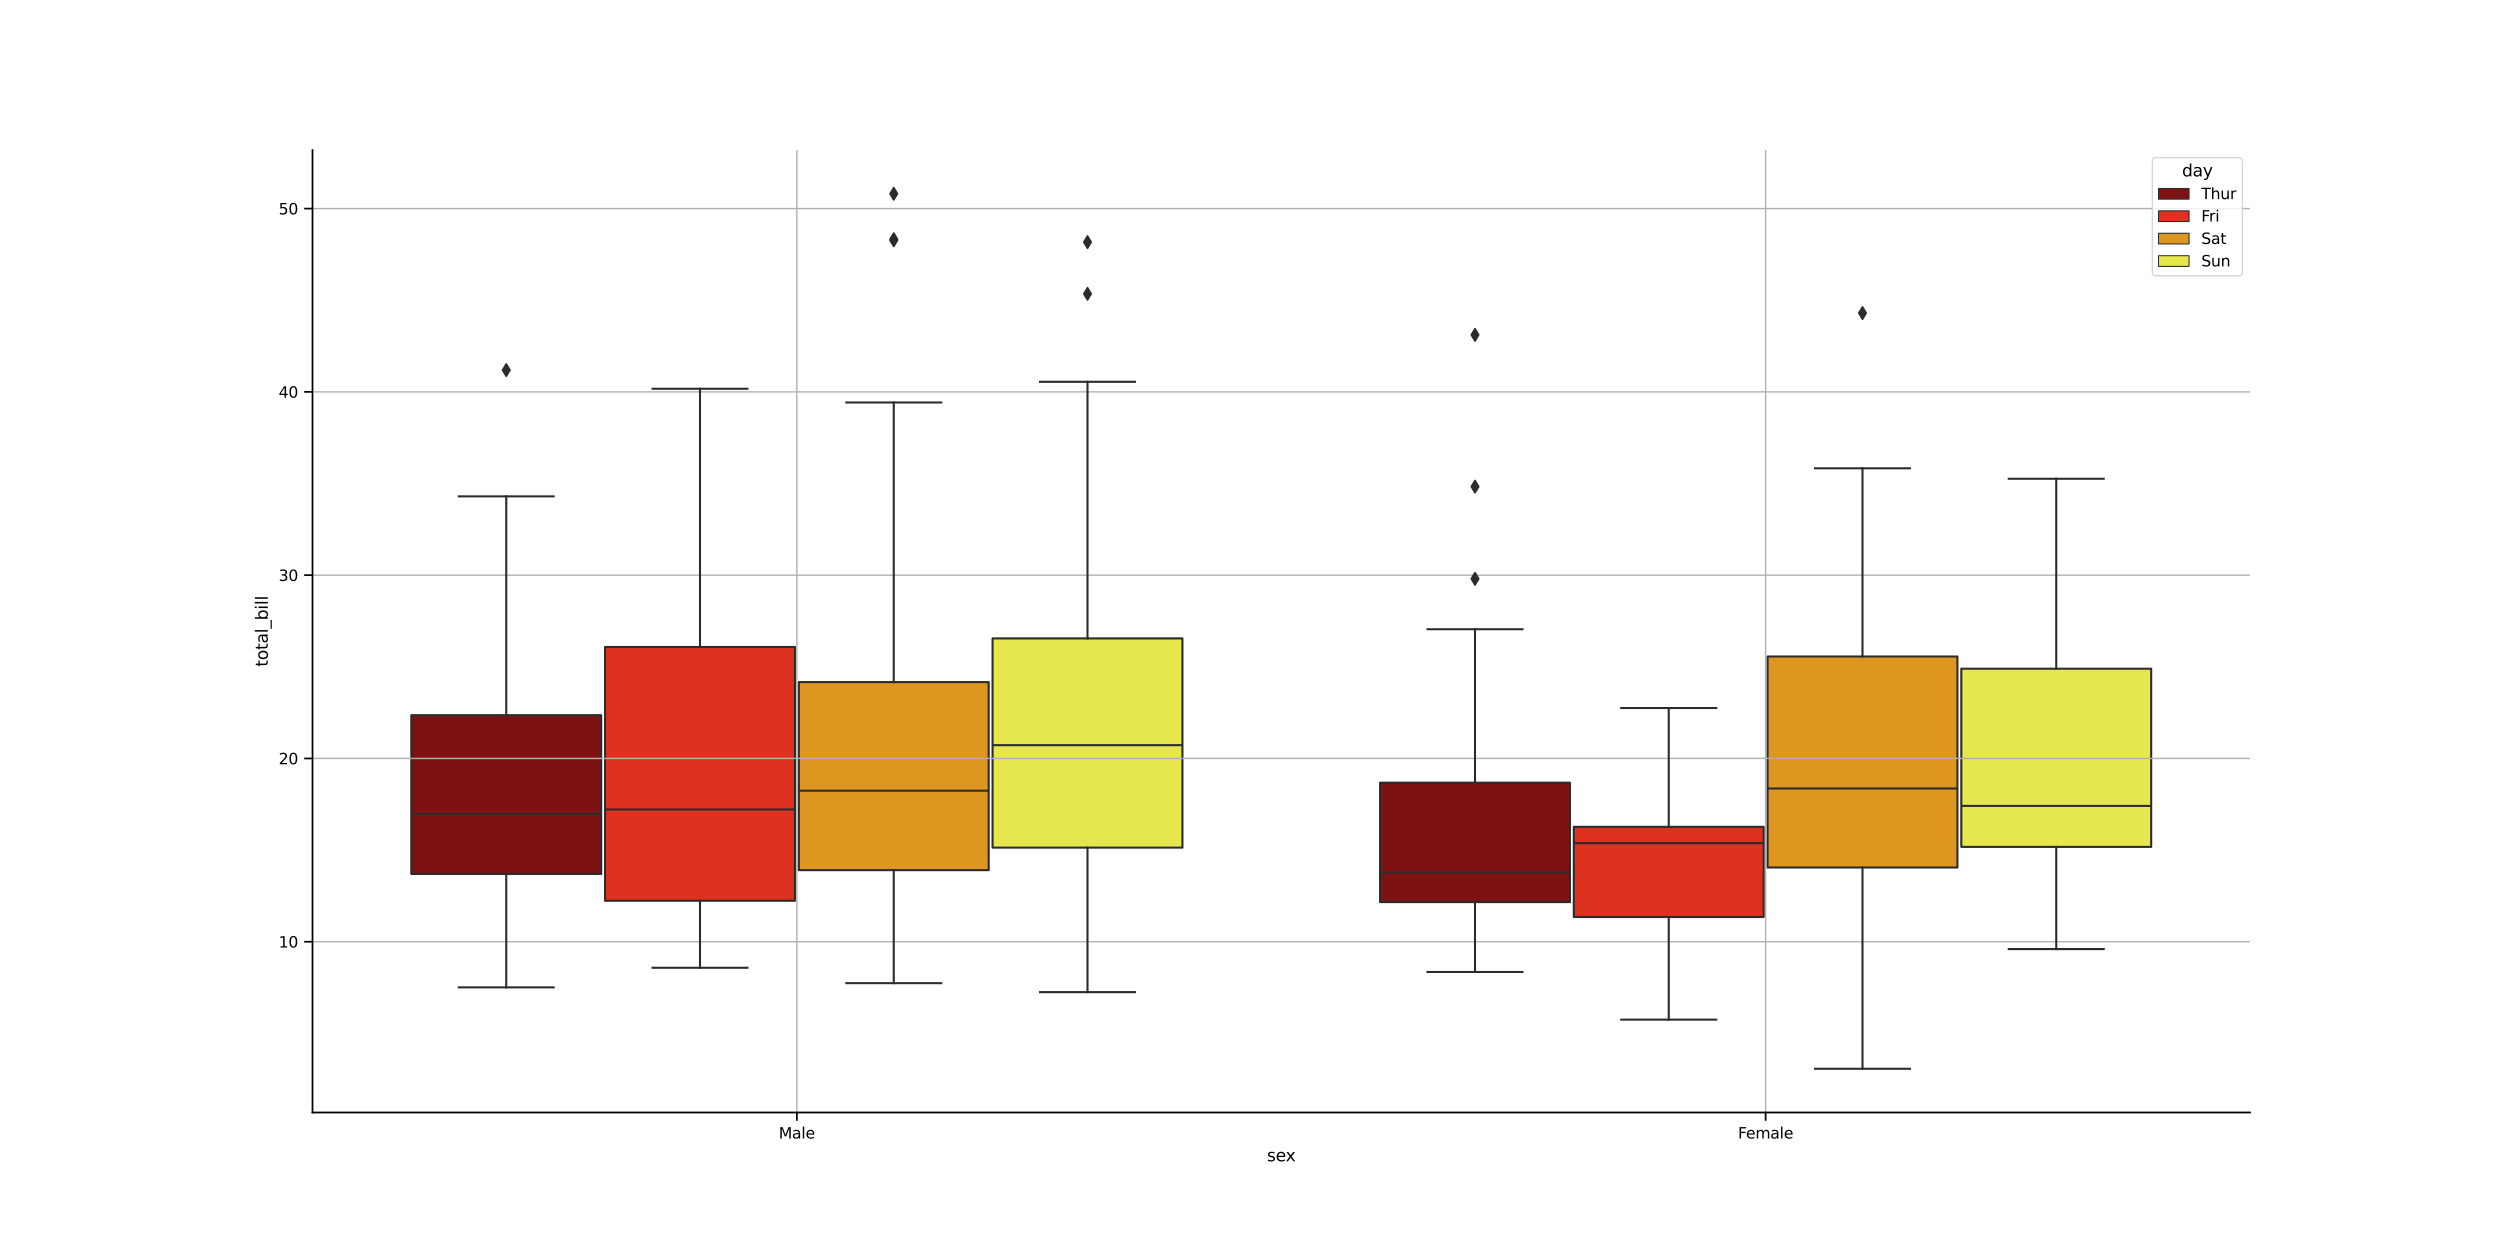 <?xml version="1.0" encoding="utf-8" standalone="no"?>
<!DOCTYPE svg PUBLIC "-//W3C//DTD SVG 1.1//EN"
  "http://www.w3.org/Graphics/SVG/1.1/DTD/svg11.dtd">
<svg xmlns:xlink="http://www.w3.org/1999/xlink" width="1440pt" height="720pt" viewBox="0 0 1440 720" xmlns="http://www.w3.org/2000/svg" version="1.1">
 <defs>
  <style type="text/css">*{stroke-linejoin: round; stroke-linecap: butt}</style>
 </defs>
 <g id="figure_1">
  <g id="patch_1">
   <path d="M 0 720 
L 1440 720 
L 1440 0 
L 0 0 
z
" style="fill: #ffffff"/>
  </g>
  <g id="axes_1">
   <g id="patch_2">
    <path d="M 180 640.8 
L 1296 640.8 
L 1296 86.4 
L 180 86.4 
z
" style="fill: #ffffff"/>
   </g>
   <g id="patch_3">
    <path d="M 236.916 503.404 
L 346.284 503.404 
L 346.284 411.952 
L 236.916 411.952 
L 236.916 503.404 
z
" clip-path="url(#peaceaa6df4)" style="fill: #7e1212; stroke: #2b2b2b; stroke-width: 1.2; stroke-linejoin: miter"/>
   </g>
   <g id="patch_4">
    <path d="M 348.516 518.843 
L 457.884 518.843 
L 457.884 372.653 
L 348.516 372.653 
L 348.516 518.843 
z
" clip-path="url(#peaceaa6df4)" style="fill: #df3120; stroke: #2b2b2b; stroke-width: 1.2; stroke-linejoin: miter"/>
   </g>
   <g id="patch_5">
    <path d="M 460.116 501.213 
L 569.484 501.213 
L 569.484 392.896 
L 460.116 392.896 
L 460.116 501.213 
z
" clip-path="url(#peaceaa6df4)" style="fill: #df9620; stroke: #2b2b2b; stroke-width: 1.2; stroke-linejoin: miter"/>
   </g>
   <g id="patch_6">
    <path d="M 571.716 488.228 
L 681.084 488.228 
L 681.084 367.717 
L 571.716 367.717 
L 571.716 488.228 
z
" clip-path="url(#peaceaa6df4)" style="fill: #e6e64f; stroke: #2b2b2b; stroke-width: 1.2; stroke-linejoin: miter"/>
   </g>
   <g id="patch_7">
    <path d="M 794.916 519.609 
L 904.284 519.609 
L 904.284 450.855 
L 794.916 450.855 
L 794.916 519.609 
z
" clip-path="url(#peaceaa6df4)" style="fill: #7e1212; stroke: #2b2b2b; stroke-width: 1.2; stroke-linejoin: miter"/>
   </g>
   <g id="patch_8">
    <path d="M 906.516 528.187 
L 1015.884 528.187 
L 1015.884 476.245 
L 906.516 476.245 
L 906.516 528.187 
z
" clip-path="url(#peaceaa6df4)" style="fill: #df3120; stroke: #2b2b2b; stroke-width: 1.2; stroke-linejoin: miter"/>
   </g>
   <g id="patch_9">
    <path d="M 1018.116 499.682 
L 1127.484 499.682 
L 1127.484 378.143 
L 1018.116 378.143 
L 1018.116 499.682 
z
" clip-path="url(#peaceaa6df4)" style="fill: #df9620; stroke: #2b2b2b; stroke-width: 1.2; stroke-linejoin: miter"/>
   </g>
   <g id="patch_10">
    <path d="M 1129.716 487.805 
L 1239.084 487.805 
L 1239.084 385.163 
L 1129.716 385.163 
L 1129.716 487.805 
z
" clip-path="url(#peaceaa6df4)" style="fill: #e6e64f; stroke: #2b2b2b; stroke-width: 1.2; stroke-linejoin: miter"/>
   </g>
   <g id="patch_11">
    <path d="M 459 648.011 
L 459 648.011 
L 459 648.011 
L 459 648.011 
z
" clip-path="url(#peaceaa6df4)" style="fill: #7e1212; stroke: #2b2b2b; stroke-width: 0.6; stroke-linejoin: miter"/>
   </g>
   <g id="patch_12">
    <path d="M 459 648.011 
L 459 648.011 
L 459 648.011 
L 459 648.011 
z
" clip-path="url(#peaceaa6df4)" style="fill: #df3120; stroke: #2b2b2b; stroke-width: 0.6; stroke-linejoin: miter"/>
   </g>
   <g id="patch_13">
    <path d="M 459 648.011 
L 459 648.011 
L 459 648.011 
L 459 648.011 
z
" clip-path="url(#peaceaa6df4)" style="fill: #df9620; stroke: #2b2b2b; stroke-width: 0.6; stroke-linejoin: miter"/>
   </g>
   <g id="patch_14">
    <path d="M 459 648.011 
L 459 648.011 
L 459 648.011 
L 459 648.011 
z
" clip-path="url(#peaceaa6df4)" style="fill: #e6e64f; stroke: #2b2b2b; stroke-width: 0.6; stroke-linejoin: miter"/>
   </g>
   <g id="matplotlib.axis_1">
    <g id="xtick_1">
     <g id="line2d_1">
      <path d="M 459 640.8 
L 459 86.4 
" clip-path="url(#peaceaa6df4)" style="fill: none; stroke: #b0b0b0; stroke-width: 0.8; stroke-linecap: square"/>
     </g>
     <g id="line2d_2">
      <defs>
       <path id="m2a201b4d12" d="M 0 0 
L 0 4.8 
" style="stroke: #000000"/>
      </defs>
      <g>
       <use xlink:href="#m2a201b4d12" x="459" y="640.8" style="stroke: #000000"/>
      </g>
     </g>
     <g id="text_1">
      <!-- Male -->
      <g transform="translate(448.577 655.787) scale(0.088 -0.088)">
       <defs>
        <path id="DejaVuSans-4d" d="M 628 4666 
L 1569 4666 
L 2759 1491 
L 3956 4666 
L 4897 4666 
L 4897 0 
L 4281 0 
L 4281 4097 
L 3078 897 
L 2444 897 
L 1241 4097 
L 1241 0 
L 628 0 
L 628 4666 
z
" transform="scale(0.016)"/>
        <path id="DejaVuSans-61" d="M 2194 1759 
Q 1497 1759 1228 1600 
Q 959 1441 959 1056 
Q 959 750 1161 570 
Q 1363 391 1709 391 
Q 2188 391 2477 730 
Q 2766 1069 2766 1631 
L 2766 1759 
L 2194 1759 
z
M 3341 1997 
L 3341 0 
L 2766 0 
L 2766 531 
Q 2569 213 2275 61 
Q 1981 -91 1556 -91 
Q 1019 -91 701 211 
Q 384 513 384 1019 
Q 384 1609 779 1909 
Q 1175 2209 1959 2209 
L 2766 2209 
L 2766 2266 
Q 2766 2663 2505 2880 
Q 2244 3097 1772 3097 
Q 1472 3097 1187 3025 
Q 903 2953 641 2809 
L 641 3341 
Q 956 3463 1253 3523 
Q 1550 3584 1831 3584 
Q 2591 3584 2966 3190 
Q 3341 2797 3341 1997 
z
" transform="scale(0.016)"/>
        <path id="DejaVuSans-6c" d="M 603 4863 
L 1178 4863 
L 1178 0 
L 603 0 
L 603 4863 
z
" transform="scale(0.016)"/>
        <path id="DejaVuSans-65" d="M 3597 1894 
L 3597 1613 
L 953 1613 
Q 991 1019 1311 708 
Q 1631 397 2203 397 
Q 2534 397 2845 478 
Q 3156 559 3463 722 
L 3463 178 
Q 3153 47 2828 -22 
Q 2503 -91 2169 -91 
Q 1331 -91 842 396 
Q 353 884 353 1716 
Q 353 2575 817 3079 
Q 1281 3584 2069 3584 
Q 2775 3584 3186 3129 
Q 3597 2675 3597 1894 
z
M 3022 2063 
Q 3016 2534 2758 2815 
Q 2500 3097 2075 3097 
Q 1594 3097 1305 2825 
Q 1016 2553 972 2059 
L 3022 2063 
z
" transform="scale(0.016)"/>
       </defs>
       <use xlink:href="#DejaVuSans-4d"/>
       <use xlink:href="#DejaVuSans-61" x="86.279"/>
       <use xlink:href="#DejaVuSans-6c" x="147.559"/>
       <use xlink:href="#DejaVuSans-65" x="175.342"/>
      </g>
     </g>
    </g>
    <g id="xtick_2">
     <g id="line2d_3">
      <path d="M 1017 640.8 
L 1017 86.4 
" clip-path="url(#peaceaa6df4)" style="fill: none; stroke: #b0b0b0; stroke-width: 0.8; stroke-linecap: square"/>
     </g>
     <g id="line2d_4">
      <g>
       <use xlink:href="#m2a201b4d12" x="1017" y="640.8" style="stroke: #000000"/>
      </g>
     </g>
     <g id="text_2">
      <!-- Female -->
      <g transform="translate(1001.092 655.787) scale(0.088 -0.088)">
       <defs>
        <path id="DejaVuSans-46" d="M 628 4666 
L 3309 4666 
L 3309 4134 
L 1259 4134 
L 1259 2759 
L 3109 2759 
L 3109 2228 
L 1259 2228 
L 1259 0 
L 628 0 
L 628 4666 
z
" transform="scale(0.016)"/>
        <path id="DejaVuSans-6d" d="M 3328 2828 
Q 3544 3216 3844 3400 
Q 4144 3584 4550 3584 
Q 5097 3584 5394 3201 
Q 5691 2819 5691 2113 
L 5691 0 
L 5113 0 
L 5113 2094 
Q 5113 2597 4934 2840 
Q 4756 3084 4391 3084 
Q 3944 3084 3684 2787 
Q 3425 2491 3425 1978 
L 3425 0 
L 2847 0 
L 2847 2094 
Q 2847 2600 2669 2842 
Q 2491 3084 2119 3084 
Q 1678 3084 1418 2786 
Q 1159 2488 1159 1978 
L 1159 0 
L 581 0 
L 581 3500 
L 1159 3500 
L 1159 2956 
Q 1356 3278 1631 3431 
Q 1906 3584 2284 3584 
Q 2666 3584 2933 3390 
Q 3200 3197 3328 2828 
z
" transform="scale(0.016)"/>
       </defs>
       <use xlink:href="#DejaVuSans-46"/>
       <use xlink:href="#DejaVuSans-65" x="52.02"/>
       <use xlink:href="#DejaVuSans-6d" x="113.543"/>
       <use xlink:href="#DejaVuSans-61" x="210.955"/>
       <use xlink:href="#DejaVuSans-6c" x="272.234"/>
       <use xlink:href="#DejaVuSans-65" x="300.018"/>
      </g>
     </g>
    </g>
    <g id="text_3">
     <!-- sex -->
     <g transform="translate(729.789 668.911) scale(0.096 -0.096)">
      <defs>
       <path id="DejaVuSans-73" d="M 2834 3397 
L 2834 2853 
Q 2591 2978 2328 3040 
Q 2066 3103 1784 3103 
Q 1356 3103 1142 2972 
Q 928 2841 928 2578 
Q 928 2378 1081 2264 
Q 1234 2150 1697 2047 
L 1894 2003 
Q 2506 1872 2764 1633 
Q 3022 1394 3022 966 
Q 3022 478 2636 193 
Q 2250 -91 1575 -91 
Q 1294 -91 989 -36 
Q 684 19 347 128 
L 347 722 
Q 666 556 975 473 
Q 1284 391 1588 391 
Q 1994 391 2212 530 
Q 2431 669 2431 922 
Q 2431 1156 2273 1281 
Q 2116 1406 1581 1522 
L 1381 1569 
Q 847 1681 609 1914 
Q 372 2147 372 2553 
Q 372 3047 722 3315 
Q 1072 3584 1716 3584 
Q 2034 3584 2315 3537 
Q 2597 3491 2834 3397 
z
" transform="scale(0.016)"/>
       <path id="DejaVuSans-78" d="M 3513 3500 
L 2247 1797 
L 3578 0 
L 2900 0 
L 1881 1375 
L 863 0 
L 184 0 
L 1544 1831 
L 300 3500 
L 978 3500 
L 1906 2253 
L 2834 3500 
L 3513 3500 
z
" transform="scale(0.016)"/>
      </defs>
      <use xlink:href="#DejaVuSans-73"/>
      <use xlink:href="#DejaVuSans-65" x="52.1"/>
      <use xlink:href="#DejaVuSans-78" x="111.873"/>
     </g>
    </g>
   </g>
   <g id="matplotlib.axis_2">
    <g id="ytick_1">
     <g id="line2d_5">
      <path d="M 180 542.439 
L 1296 542.439 
" clip-path="url(#peaceaa6df4)" style="fill: none; stroke: #b0b0b0; stroke-width: 0.8; stroke-linecap: square"/>
     </g>
     <g id="line2d_6">
      <defs>
       <path id="m808e5bf74a" d="M 0 0 
L -4.8 0 
" style="stroke: #000000"/>
      </defs>
      <g>
       <use xlink:href="#m808e5bf74a" x="180" y="542.439" style="stroke: #000000"/>
      </g>
     </g>
     <g id="text_4">
      <!-- 10 -->
      <g transform="translate(160.502 545.782) scale(0.088 -0.088)">
       <defs>
        <path id="DejaVuSans-31" d="M 794 531 
L 1825 531 
L 1825 4091 
L 703 3866 
L 703 4441 
L 1819 4666 
L 2450 4666 
L 2450 531 
L 3481 531 
L 3481 0 
L 794 0 
L 794 531 
z
" transform="scale(0.016)"/>
        <path id="DejaVuSans-30" d="M 2034 4250 
Q 1547 4250 1301 3770 
Q 1056 3291 1056 2328 
Q 1056 1369 1301 889 
Q 1547 409 2034 409 
Q 2525 409 2770 889 
Q 3016 1369 3016 2328 
Q 3016 3291 2770 3770 
Q 2525 4250 2034 4250 
z
M 2034 4750 
Q 2819 4750 3233 4129 
Q 3647 3509 3647 2328 
Q 3647 1150 3233 529 
Q 2819 -91 2034 -91 
Q 1250 -91 836 529 
Q 422 1150 422 2328 
Q 422 3509 836 4129 
Q 1250 4750 2034 4750 
z
" transform="scale(0.016)"/>
       </defs>
       <use xlink:href="#DejaVuSans-31"/>
       <use xlink:href="#DejaVuSans-30" x="63.623"/>
      </g>
     </g>
    </g>
    <g id="ytick_2">
     <g id="line2d_7">
      <path d="M 180 436.867 
L 1296 436.867 
" clip-path="url(#peaceaa6df4)" style="fill: none; stroke: #b0b0b0; stroke-width: 0.8; stroke-linecap: square"/>
     </g>
     <g id="line2d_8">
      <g>
       <use xlink:href="#m808e5bf74a" x="180" y="436.867" style="stroke: #000000"/>
      </g>
     </g>
     <g id="text_5">
      <!-- 20 -->
      <g transform="translate(160.502 440.21) scale(0.088 -0.088)">
       <defs>
        <path id="DejaVuSans-32" d="M 1228 531 
L 3431 531 
L 3431 0 
L 469 0 
L 469 531 
Q 828 903 1448 1529 
Q 2069 2156 2228 2338 
Q 2531 2678 2651 2914 
Q 2772 3150 2772 3378 
Q 2772 3750 2511 3984 
Q 2250 4219 1831 4219 
Q 1534 4219 1204 4116 
Q 875 4013 500 3803 
L 500 4441 
Q 881 4594 1212 4672 
Q 1544 4750 1819 4750 
Q 2544 4750 2975 4387 
Q 3406 4025 3406 3419 
Q 3406 3131 3298 2873 
Q 3191 2616 2906 2266 
Q 2828 2175 2409 1742 
Q 1991 1309 1228 531 
z
" transform="scale(0.016)"/>
       </defs>
       <use xlink:href="#DejaVuSans-32"/>
       <use xlink:href="#DejaVuSans-30" x="63.623"/>
      </g>
     </g>
    </g>
    <g id="ytick_3">
     <g id="line2d_9">
      <path d="M 180 331.295 
L 1296 331.295 
" clip-path="url(#peaceaa6df4)" style="fill: none; stroke: #b0b0b0; stroke-width: 0.8; stroke-linecap: square"/>
     </g>
     <g id="line2d_10">
      <g>
       <use xlink:href="#m808e5bf74a" x="180" y="331.295" style="stroke: #000000"/>
      </g>
     </g>
     <g id="text_6">
      <!-- 30 -->
      <g transform="translate(160.502 334.638) scale(0.088 -0.088)">
       <defs>
        <path id="DejaVuSans-33" d="M 2597 2516 
Q 3050 2419 3304 2112 
Q 3559 1806 3559 1356 
Q 3559 666 3084 287 
Q 2609 -91 1734 -91 
Q 1441 -91 1130 -33 
Q 819 25 488 141 
L 488 750 
Q 750 597 1062 519 
Q 1375 441 1716 441 
Q 2309 441 2620 675 
Q 2931 909 2931 1356 
Q 2931 1769 2642 2001 
Q 2353 2234 1838 2234 
L 1294 2234 
L 1294 2753 
L 1863 2753 
Q 2328 2753 2575 2939 
Q 2822 3125 2822 3475 
Q 2822 3834 2567 4026 
Q 2313 4219 1838 4219 
Q 1578 4219 1281 4162 
Q 984 4106 628 3988 
L 628 4550 
Q 988 4650 1302 4700 
Q 1616 4750 1894 4750 
Q 2613 4750 3031 4423 
Q 3450 4097 3450 3541 
Q 3450 3153 3228 2886 
Q 3006 2619 2597 2516 
z
" transform="scale(0.016)"/>
       </defs>
       <use xlink:href="#DejaVuSans-33"/>
       <use xlink:href="#DejaVuSans-30" x="63.623"/>
      </g>
     </g>
    </g>
    <g id="ytick_4">
     <g id="line2d_11">
      <path d="M 180 225.723 
L 1296 225.723 
" clip-path="url(#peaceaa6df4)" style="fill: none; stroke: #b0b0b0; stroke-width: 0.8; stroke-linecap: square"/>
     </g>
     <g id="line2d_12">
      <g>
       <use xlink:href="#m808e5bf74a" x="180" y="225.723" style="stroke: #000000"/>
      </g>
     </g>
     <g id="text_7">
      <!-- 40 -->
      <g transform="translate(160.502 229.066) scale(0.088 -0.088)">
       <defs>
        <path id="DejaVuSans-34" d="M 2419 4116 
L 825 1625 
L 2419 1625 
L 2419 4116 
z
M 2253 4666 
L 3047 4666 
L 3047 1625 
L 3713 1625 
L 3713 1100 
L 3047 1100 
L 3047 0 
L 2419 0 
L 2419 1100 
L 313 1100 
L 313 1709 
L 2253 4666 
z
" transform="scale(0.016)"/>
       </defs>
       <use xlink:href="#DejaVuSans-34"/>
       <use xlink:href="#DejaVuSans-30" x="63.623"/>
      </g>
     </g>
    </g>
    <g id="ytick_5">
     <g id="line2d_13">
      <path d="M 180 120.151 
L 1296 120.151 
" clip-path="url(#peaceaa6df4)" style="fill: none; stroke: #b0b0b0; stroke-width: 0.8; stroke-linecap: square"/>
     </g>
     <g id="line2d_14">
      <g>
       <use xlink:href="#m808e5bf74a" x="180" y="120.151" style="stroke: #000000"/>
      </g>
     </g>
     <g id="text_8">
      <!-- 50 -->
      <g transform="translate(160.502 123.495) scale(0.088 -0.088)">
       <defs>
        <path id="DejaVuSans-35" d="M 691 4666 
L 3169 4666 
L 3169 4134 
L 1269 4134 
L 1269 2991 
Q 1406 3038 1543 3061 
Q 1681 3084 1819 3084 
Q 2600 3084 3056 2656 
Q 3513 2228 3513 1497 
Q 3513 744 3044 326 
Q 2575 -91 1722 -91 
Q 1428 -91 1123 -41 
Q 819 9 494 109 
L 494 744 
Q 775 591 1075 516 
Q 1375 441 1709 441 
Q 2250 441 2565 725 
Q 2881 1009 2881 1497 
Q 2881 1984 2565 2268 
Q 2250 2553 1709 2553 
Q 1456 2553 1204 2497 
Q 953 2441 691 2322 
L 691 4666 
z
" transform="scale(0.016)"/>
       </defs>
       <use xlink:href="#DejaVuSans-35"/>
       <use xlink:href="#DejaVuSans-30" x="63.623"/>
      </g>
     </g>
    </g>
    <g id="text_9">
     <!-- total_bill -->
     <g transform="translate(154.238 384.023) rotate(-90) scale(0.096 -0.096)">
      <defs>
       <path id="DejaVuSans-74" d="M 1172 4494 
L 1172 3500 
L 2356 3500 
L 2356 3053 
L 1172 3053 
L 1172 1153 
Q 1172 725 1289 603 
Q 1406 481 1766 481 
L 2356 481 
L 2356 0 
L 1766 0 
Q 1100 0 847 248 
Q 594 497 594 1153 
L 594 3053 
L 172 3053 
L 172 3500 
L 594 3500 
L 594 4494 
L 1172 4494 
z
" transform="scale(0.016)"/>
       <path id="DejaVuSans-6f" d="M 1959 3097 
Q 1497 3097 1228 2736 
Q 959 2375 959 1747 
Q 959 1119 1226 758 
Q 1494 397 1959 397 
Q 2419 397 2687 759 
Q 2956 1122 2956 1747 
Q 2956 2369 2687 2733 
Q 2419 3097 1959 3097 
z
M 1959 3584 
Q 2709 3584 3137 3096 
Q 3566 2609 3566 1747 
Q 3566 888 3137 398 
Q 2709 -91 1959 -91 
Q 1206 -91 779 398 
Q 353 888 353 1747 
Q 353 2609 779 3096 
Q 1206 3584 1959 3584 
z
" transform="scale(0.016)"/>
       <path id="DejaVuSans-5f" d="M 3263 -1063 
L 3263 -1509 
L -63 -1509 
L -63 -1063 
L 3263 -1063 
z
" transform="scale(0.016)"/>
       <path id="DejaVuSans-62" d="M 3116 1747 
Q 3116 2381 2855 2742 
Q 2594 3103 2138 3103 
Q 1681 3103 1420 2742 
Q 1159 2381 1159 1747 
Q 1159 1113 1420 752 
Q 1681 391 2138 391 
Q 2594 391 2855 752 
Q 3116 1113 3116 1747 
z
M 1159 2969 
Q 1341 3281 1617 3432 
Q 1894 3584 2278 3584 
Q 2916 3584 3314 3078 
Q 3713 2572 3713 1747 
Q 3713 922 3314 415 
Q 2916 -91 2278 -91 
Q 1894 -91 1617 61 
Q 1341 213 1159 525 
L 1159 0 
L 581 0 
L 581 4863 
L 1159 4863 
L 1159 2969 
z
" transform="scale(0.016)"/>
       <path id="DejaVuSans-69" d="M 603 3500 
L 1178 3500 
L 1178 0 
L 603 0 
L 603 3500 
z
M 603 4863 
L 1178 4863 
L 1178 4134 
L 603 4134 
L 603 4863 
z
" transform="scale(0.016)"/>
      </defs>
      <use xlink:href="#DejaVuSans-74"/>
      <use xlink:href="#DejaVuSans-6f" x="39.209"/>
      <use xlink:href="#DejaVuSans-74" x="100.391"/>
      <use xlink:href="#DejaVuSans-61" x="139.6"/>
      <use xlink:href="#DejaVuSans-6c" x="200.879"/>
      <use xlink:href="#DejaVuSans-5f" x="228.662"/>
      <use xlink:href="#DejaVuSans-62" x="278.662"/>
      <use xlink:href="#DejaVuSans-69" x="342.139"/>
      <use xlink:href="#DejaVuSans-6c" x="369.922"/>
      <use xlink:href="#DejaVuSans-6c" x="397.705"/>
     </g>
    </g>
   </g>
   <g id="line2d_15">
    <path d="M 291.6 503.404 
L 291.6 568.726 
" clip-path="url(#peaceaa6df4)" style="fill: none; stroke: #2b2b2b; stroke-width: 1.2; stroke-linecap: square"/>
   </g>
   <g id="line2d_16">
    <path d="M 291.6 411.952 
L 291.6 285.899 
" clip-path="url(#peaceaa6df4)" style="fill: none; stroke: #2b2b2b; stroke-width: 1.2; stroke-linecap: square"/>
   </g>
   <g id="line2d_17">
    <path d="M 264.258 568.726 
L 318.942 568.726 
" clip-path="url(#peaceaa6df4)" style="fill: none; stroke: #2b2b2b; stroke-width: 1.2; stroke-linecap: square"/>
   </g>
   <g id="line2d_18">
    <path d="M 264.258 285.899 
L 318.942 285.899 
" clip-path="url(#peaceaa6df4)" style="fill: none; stroke: #2b2b2b; stroke-width: 1.2; stroke-linecap: square"/>
   </g>
   <g id="line2d_19">
    <defs>
     <path id="mc5f67c274f" d="M 0 3.536 
L 2.121 0 
L 0 -3.536 
L -2.121 0 
z
" style="stroke: #2b2b2b; stroke-linejoin: miter"/>
    </defs>
    <g clip-path="url(#peaceaa6df4)">
     <use xlink:href="#mc5f67c274f" x="291.6" y="213.16" style="fill: #2b2b2b; stroke: #2b2b2b; stroke-linejoin: miter"/>
    </g>
   </g>
   <g id="line2d_20">
    <path d="M 403.2 518.843 
L 403.2 557.43 
" clip-path="url(#peaceaa6df4)" style="fill: none; stroke: #2b2b2b; stroke-width: 1.2; stroke-linecap: square"/>
   </g>
   <g id="line2d_21">
    <path d="M 403.2 372.653 
L 403.2 223.928 
" clip-path="url(#peaceaa6df4)" style="fill: none; stroke: #2b2b2b; stroke-width: 1.2; stroke-linecap: square"/>
   </g>
   <g id="line2d_22">
    <path d="M 375.858 557.43 
L 430.542 557.43 
" clip-path="url(#peaceaa6df4)" style="fill: none; stroke: #2b2b2b; stroke-width: 1.2; stroke-linecap: square"/>
   </g>
   <g id="line2d_23">
    <path d="M 375.858 223.928 
L 430.542 223.928 
" clip-path="url(#peaceaa6df4)" style="fill: none; stroke: #2b2b2b; stroke-width: 1.2; stroke-linecap: square"/>
   </g>
   <g id="line2d_24"/>
   <g id="line2d_25">
    <path d="M 514.8 501.213 
L 514.8 566.298 
" clip-path="url(#peaceaa6df4)" style="fill: none; stroke: #2b2b2b; stroke-width: 1.2; stroke-linecap: square"/>
   </g>
   <g id="line2d_26">
    <path d="M 514.8 392.896 
L 514.8 231.846 
" clip-path="url(#peaceaa6df4)" style="fill: none; stroke: #2b2b2b; stroke-width: 1.2; stroke-linecap: square"/>
   </g>
   <g id="line2d_27">
    <path d="M 487.458 566.298 
L 542.142 566.298 
" clip-path="url(#peaceaa6df4)" style="fill: none; stroke: #2b2b2b; stroke-width: 1.2; stroke-linecap: square"/>
   </g>
   <g id="line2d_28">
    <path d="M 487.458 231.846 
L 542.142 231.846 
" clip-path="url(#peaceaa6df4)" style="fill: none; stroke: #2b2b2b; stroke-width: 1.2; stroke-linecap: square"/>
   </g>
   <g id="line2d_29">
    <g clip-path="url(#peaceaa6df4)">
     <use xlink:href="#mc5f67c274f" x="514.8" y="138.415" style="fill: #2b2b2b; stroke: #2b2b2b; stroke-linejoin: miter"/>
     <use xlink:href="#mc5f67c274f" x="514.8" y="111.6" style="fill: #2b2b2b; stroke: #2b2b2b; stroke-linejoin: miter"/>
     <use xlink:href="#mc5f67c274f" x="514.8" y="137.782" style="fill: #2b2b2b; stroke: #2b2b2b; stroke-linejoin: miter"/>
    </g>
   </g>
   <g id="line2d_30">
    <path d="M 626.4 488.228 
L 626.4 571.471 
" clip-path="url(#peaceaa6df4)" style="fill: none; stroke: #2b2b2b; stroke-width: 1.2; stroke-linecap: square"/>
   </g>
   <g id="line2d_31">
    <path d="M 626.4 367.717 
L 626.4 219.917 
" clip-path="url(#peaceaa6df4)" style="fill: none; stroke: #2b2b2b; stroke-width: 1.2; stroke-linecap: square"/>
   </g>
   <g id="line2d_32">
    <path d="M 599.058 571.471 
L 653.742 571.471 
" clip-path="url(#peaceaa6df4)" style="fill: none; stroke: #2b2b2b; stroke-width: 1.2; stroke-linecap: square"/>
   </g>
   <g id="line2d_33">
    <path d="M 599.058 219.917 
L 653.742 219.917 
" clip-path="url(#peaceaa6df4)" style="fill: none; stroke: #2b2b2b; stroke-width: 1.2; stroke-linecap: square"/>
   </g>
   <g id="line2d_34">
    <g clip-path="url(#peaceaa6df4)">
     <use xlink:href="#mc5f67c274f" x="626.4" y="139.471" style="fill: #2b2b2b; stroke: #2b2b2b; stroke-linejoin: miter"/>
     <use xlink:href="#mc5f67c274f" x="626.4" y="169.242" style="fill: #2b2b2b; stroke: #2b2b2b; stroke-linejoin: miter"/>
    </g>
   </g>
   <g id="line2d_35">
    <path d="M 849.6 519.609 
L 849.6 559.858 
" clip-path="url(#peaceaa6df4)" style="fill: none; stroke: #2b2b2b; stroke-width: 1.2; stroke-linecap: square"/>
   </g>
   <g id="line2d_36">
    <path d="M 849.6 450.855 
L 849.6 362.439 
" clip-path="url(#peaceaa6df4)" style="fill: none; stroke: #2b2b2b; stroke-width: 1.2; stroke-linecap: square"/>
   </g>
   <g id="line2d_37">
    <path d="M 822.258 559.858 
L 876.942 559.858 
" clip-path="url(#peaceaa6df4)" style="fill: none; stroke: #2b2b2b; stroke-width: 1.2; stroke-linecap: square"/>
   </g>
   <g id="line2d_38">
    <path d="M 822.258 362.439 
L 876.942 362.439 
" clip-path="url(#peaceaa6df4)" style="fill: none; stroke: #2b2b2b; stroke-width: 1.2; stroke-linecap: square"/>
   </g>
   <g id="line2d_39">
    <g clip-path="url(#peaceaa6df4)">
     <use xlink:href="#mc5f67c274f" x="849.6" y="280.304" style="fill: #2b2b2b; stroke: #2b2b2b; stroke-linejoin: miter"/>
     <use xlink:href="#mc5f67c274f" x="849.6" y="333.406" style="fill: #2b2b2b; stroke: #2b2b2b; stroke-linejoin: miter"/>
     <use xlink:href="#mc5f67c274f" x="849.6" y="192.89" style="fill: #2b2b2b; stroke: #2b2b2b; stroke-linejoin: miter"/>
    </g>
   </g>
   <g id="line2d_40">
    <path d="M 961.2 528.187 
L 961.2 587.307 
" clip-path="url(#peaceaa6df4)" style="fill: none; stroke: #2b2b2b; stroke-width: 1.2; stroke-linecap: square"/>
   </g>
   <g id="line2d_41">
    <path d="M 961.2 476.245 
L 961.2 407.835 
" clip-path="url(#peaceaa6df4)" style="fill: none; stroke: #2b2b2b; stroke-width: 1.2; stroke-linecap: square"/>
   </g>
   <g id="line2d_42">
    <path d="M 933.858 587.307 
L 988.542 587.307 
" clip-path="url(#peaceaa6df4)" style="fill: none; stroke: #2b2b2b; stroke-width: 1.2; stroke-linecap: square"/>
   </g>
   <g id="line2d_43">
    <path d="M 933.858 407.835 
L 988.542 407.835 
" clip-path="url(#peaceaa6df4)" style="fill: none; stroke: #2b2b2b; stroke-width: 1.2; stroke-linecap: square"/>
   </g>
   <g id="line2d_44"/>
   <g id="line2d_45">
    <path d="M 1072.8 499.682 
L 1072.8 615.6 
" clip-path="url(#peaceaa6df4)" style="fill: none; stroke: #2b2b2b; stroke-width: 1.2; stroke-linecap: square"/>
   </g>
   <g id="line2d_46">
    <path d="M 1072.8 378.143 
L 1072.8 269.747 
" clip-path="url(#peaceaa6df4)" style="fill: none; stroke: #2b2b2b; stroke-width: 1.2; stroke-linecap: square"/>
   </g>
   <g id="line2d_47">
    <path d="M 1045.458 615.6 
L 1100.142 615.6 
" clip-path="url(#peaceaa6df4)" style="fill: none; stroke: #2b2b2b; stroke-width: 1.2; stroke-linecap: square"/>
   </g>
   <g id="line2d_48">
    <path d="M 1045.458 269.747 
L 1100.142 269.747 
" clip-path="url(#peaceaa6df4)" style="fill: none; stroke: #2b2b2b; stroke-width: 1.2; stroke-linecap: square"/>
   </g>
   <g id="line2d_49">
    <g clip-path="url(#peaceaa6df4)">
     <use xlink:href="#mc5f67c274f" x="1072.8" y="180.327" style="fill: #2b2b2b; stroke: #2b2b2b; stroke-linejoin: miter"/>
    </g>
   </g>
   <g id="line2d_50">
    <path d="M 1184.4 487.805 
L 1184.4 546.662 
" clip-path="url(#peaceaa6df4)" style="fill: none; stroke: #2b2b2b; stroke-width: 1.2; stroke-linecap: square"/>
   </g>
   <g id="line2d_51">
    <path d="M 1184.4 385.163 
L 1184.4 275.764 
" clip-path="url(#peaceaa6df4)" style="fill: none; stroke: #2b2b2b; stroke-width: 1.2; stroke-linecap: square"/>
   </g>
   <g id="line2d_52">
    <path d="M 1157.058 546.662 
L 1211.742 546.662 
" clip-path="url(#peaceaa6df4)" style="fill: none; stroke: #2b2b2b; stroke-width: 1.2; stroke-linecap: square"/>
   </g>
   <g id="line2d_53">
    <path d="M 1157.058 275.764 
L 1211.742 275.764 
" clip-path="url(#peaceaa6df4)" style="fill: none; stroke: #2b2b2b; stroke-width: 1.2; stroke-linecap: square"/>
   </g>
   <g id="line2d_54"/>
   <g id="line2d_55">
    <path d="M 236.916 468.802 
L 346.284 468.802 
" clip-path="url(#peaceaa6df4)" style="fill: none; stroke: #2b2b2b; stroke-width: 1.2"/>
   </g>
   <g id="line2d_56">
    <path d="M 348.516 466.269 
L 457.884 466.269 
" clip-path="url(#peaceaa6df4)" style="fill: none; stroke: #2b2b2b; stroke-width: 1.2"/>
   </g>
   <g id="line2d_57">
    <path d="M 460.116 455.448 
L 569.484 455.448 
" clip-path="url(#peaceaa6df4)" style="fill: none; stroke: #2b2b2b; stroke-width: 1.2"/>
   </g>
   <g id="line2d_58">
    <path d="M 571.716 429.213 
L 681.084 429.213 
" clip-path="url(#peaceaa6df4)" style="fill: none; stroke: #2b2b2b; stroke-width: 1.2"/>
   </g>
   <g id="line2d_59">
    <path d="M 794.916 502.48 
L 904.284 502.48 
" clip-path="url(#peaceaa6df4)" style="fill: none; stroke: #2b2b2b; stroke-width: 1.2"/>
   </g>
   <g id="line2d_60">
    <path d="M 906.516 485.641 
L 1015.884 485.641 
" clip-path="url(#peaceaa6df4)" style="fill: none; stroke: #2b2b2b; stroke-width: 1.2"/>
   </g>
   <g id="line2d_61">
    <path d="M 1018.116 454.181 
L 1127.484 454.181 
" clip-path="url(#peaceaa6df4)" style="fill: none; stroke: #2b2b2b; stroke-width: 1.2"/>
   </g>
   <g id="line2d_62">
    <path d="M 1129.716 464.21 
L 1239.084 464.21 
" clip-path="url(#peaceaa6df4)" style="fill: none; stroke: #2b2b2b; stroke-width: 1.2"/>
   </g>
   <g id="patch_15">
    <path d="M 180 640.8 
L 180 86.4 
" style="fill: none; stroke: #000000; stroke-linejoin: miter; stroke-linecap: square"/>
   </g>
   <g id="patch_16">
    <path d="M 180 640.8 
L 1296 640.8 
" style="fill: none; stroke: #000000; stroke-linejoin: miter; stroke-linecap: square"/>
   </g>
   <g id="legend_1">
    <g id="patch_17">
     <path d="M 1241.534 158.798 
L 1289.84 158.798 
Q 1291.6 158.798 1291.6 157.038 
L 1291.6 92.56 
Q 1291.6 90.8 1289.84 90.8 
L 1241.534 90.8 
Q 1239.774 90.8 1239.774 92.56 
L 1239.774 157.038 
Q 1239.774 158.798 1241.534 158.798 
z
" style="fill: #ffffff; opacity: 0.8; stroke: #cccccc; stroke-width: 0.8; stroke-linejoin: miter"/>
    </g>
    <g id="text_10">
     <!-- day -->
     <g transform="translate(1256.857 101.615) scale(0.096 -0.096)">
      <defs>
       <path id="DejaVuSans-64" d="M 2906 2969 
L 2906 4863 
L 3481 4863 
L 3481 0 
L 2906 0 
L 2906 525 
Q 2725 213 2448 61 
Q 2172 -91 1784 -91 
Q 1150 -91 751 415 
Q 353 922 353 1747 
Q 353 2572 751 3078 
Q 1150 3584 1784 3584 
Q 2172 3584 2448 3432 
Q 2725 3281 2906 2969 
z
M 947 1747 
Q 947 1113 1208 752 
Q 1469 391 1925 391 
Q 2381 391 2643 752 
Q 2906 1113 2906 1747 
Q 2906 2381 2643 2742 
Q 2381 3103 1925 3103 
Q 1469 3103 1208 2742 
Q 947 2381 947 1747 
z
" transform="scale(0.016)"/>
       <path id="DejaVuSans-79" d="M 2059 -325 
Q 1816 -950 1584 -1140 
Q 1353 -1331 966 -1331 
L 506 -1331 
L 506 -850 
L 844 -850 
Q 1081 -850 1212 -737 
Q 1344 -625 1503 -206 
L 1606 56 
L 191 3500 
L 800 3500 
L 1894 763 
L 2988 3500 
L 3597 3500 
L 2059 -325 
z
" transform="scale(0.016)"/>
      </defs>
      <use xlink:href="#DejaVuSans-64"/>
      <use xlink:href="#DejaVuSans-61" x="63.477"/>
      <use xlink:href="#DejaVuSans-79" x="124.756"/>
     </g>
    </g>
    <g id="patch_18">
     <path d="M 1243.293 114.698 
L 1260.893 114.698 
L 1260.893 108.538 
L 1243.293 108.538 
z
" style="fill: #7e1212; stroke: #2b2b2b; stroke-width: 0.6; stroke-linejoin: miter"/>
    </g>
    <g id="text_11">
     <!-- Thur -->
     <g transform="translate(1267.934 114.698) scale(0.088 -0.088)">
      <defs>
       <path id="DejaVuSans-54" d="M -19 4666 
L 3928 4666 
L 3928 4134 
L 2272 4134 
L 2272 0 
L 1638 0 
L 1638 4134 
L -19 4134 
L -19 4666 
z
" transform="scale(0.016)"/>
       <path id="DejaVuSans-68" d="M 3513 2113 
L 3513 0 
L 2938 0 
L 2938 2094 
Q 2938 2591 2744 2837 
Q 2550 3084 2163 3084 
Q 1697 3084 1428 2787 
Q 1159 2491 1159 1978 
L 1159 0 
L 581 0 
L 581 4863 
L 1159 4863 
L 1159 2956 
Q 1366 3272 1645 3428 
Q 1925 3584 2291 3584 
Q 2894 3584 3203 3211 
Q 3513 2838 3513 2113 
z
" transform="scale(0.016)"/>
       <path id="DejaVuSans-75" d="M 544 1381 
L 544 3500 
L 1119 3500 
L 1119 1403 
Q 1119 906 1312 657 
Q 1506 409 1894 409 
Q 2359 409 2629 706 
Q 2900 1003 2900 1516 
L 2900 3500 
L 3475 3500 
L 3475 0 
L 2900 0 
L 2900 538 
Q 2691 219 2414 64 
Q 2138 -91 1772 -91 
Q 1169 -91 856 284 
Q 544 659 544 1381 
z
M 1991 3584 
L 1991 3584 
z
" transform="scale(0.016)"/>
       <path id="DejaVuSans-72" d="M 2631 2963 
Q 2534 3019 2420 3045 
Q 2306 3072 2169 3072 
Q 1681 3072 1420 2755 
Q 1159 2438 1159 1844 
L 1159 0 
L 581 0 
L 581 3500 
L 1159 3500 
L 1159 2956 
Q 1341 3275 1631 3429 
Q 1922 3584 2338 3584 
Q 2397 3584 2469 3576 
Q 2541 3569 2628 3553 
L 2631 2963 
z
" transform="scale(0.016)"/>
      </defs>
      <use xlink:href="#DejaVuSans-54"/>
      <use xlink:href="#DejaVuSans-68" x="61.084"/>
      <use xlink:href="#DejaVuSans-75" x="124.463"/>
      <use xlink:href="#DejaVuSans-72" x="187.842"/>
     </g>
    </g>
    <g id="patch_19">
     <path d="M 1243.293 127.614 
L 1260.893 127.614 
L 1260.893 121.454 
L 1243.293 121.454 
z
" style="fill: #df3120; stroke: #2b2b2b; stroke-width: 0.6; stroke-linejoin: miter"/>
    </g>
    <g id="text_12">
     <!-- Fri -->
     <g transform="translate(1267.934 127.614) scale(0.088 -0.088)">
      <use xlink:href="#DejaVuSans-46"/>
      <use xlink:href="#DejaVuSans-72" x="50.27"/>
      <use xlink:href="#DejaVuSans-69" x="91.383"/>
     </g>
    </g>
    <g id="patch_20">
     <path d="M 1243.293 140.531 
L 1260.893 140.531 
L 1260.893 134.371 
L 1243.293 134.371 
z
" style="fill: #df9620; stroke: #2b2b2b; stroke-width: 0.6; stroke-linejoin: miter"/>
    </g>
    <g id="text_13">
     <!-- Sat -->
     <g transform="translate(1267.934 140.531) scale(0.088 -0.088)">
      <defs>
       <path id="DejaVuSans-53" d="M 3425 4513 
L 3425 3897 
Q 3066 4069 2747 4153 
Q 2428 4238 2131 4238 
Q 1616 4238 1336 4038 
Q 1056 3838 1056 3469 
Q 1056 3159 1242 3001 
Q 1428 2844 1947 2747 
L 2328 2669 
Q 3034 2534 3370 2195 
Q 3706 1856 3706 1288 
Q 3706 609 3251 259 
Q 2797 -91 1919 -91 
Q 1588 -91 1214 -16 
Q 841 59 441 206 
L 441 856 
Q 825 641 1194 531 
Q 1563 422 1919 422 
Q 2459 422 2753 634 
Q 3047 847 3047 1241 
Q 3047 1584 2836 1778 
Q 2625 1972 2144 2069 
L 1759 2144 
Q 1053 2284 737 2584 
Q 422 2884 422 3419 
Q 422 4038 858 4394 
Q 1294 4750 2059 4750 
Q 2388 4750 2728 4690 
Q 3069 4631 3425 4513 
z
" transform="scale(0.016)"/>
      </defs>
      <use xlink:href="#DejaVuSans-53"/>
      <use xlink:href="#DejaVuSans-61" x="63.477"/>
      <use xlink:href="#DejaVuSans-74" x="124.756"/>
     </g>
    </g>
    <g id="patch_21">
     <path d="M 1243.293 153.448 
L 1260.893 153.448 
L 1260.893 147.288 
L 1243.293 147.288 
z
" style="fill: #e6e64f; stroke: #2b2b2b; stroke-width: 0.6; stroke-linejoin: miter"/>
    </g>
    <g id="text_14">
     <!-- Sun -->
     <g transform="translate(1267.934 153.448) scale(0.088 -0.088)">
      <defs>
       <path id="DejaVuSans-6e" d="M 3513 2113 
L 3513 0 
L 2938 0 
L 2938 2094 
Q 2938 2591 2744 2837 
Q 2550 3084 2163 3084 
Q 1697 3084 1428 2787 
Q 1159 2491 1159 1978 
L 1159 0 
L 581 0 
L 581 3500 
L 1159 3500 
L 1159 2956 
Q 1366 3272 1645 3428 
Q 1925 3584 2291 3584 
Q 2894 3584 3203 3211 
Q 3513 2838 3513 2113 
z
" transform="scale(0.016)"/>
      </defs>
      <use xlink:href="#DejaVuSans-53"/>
      <use xlink:href="#DejaVuSans-75" x="63.477"/>
      <use xlink:href="#DejaVuSans-6e" x="126.855"/>
     </g>
    </g>
   </g>
  </g>
 </g>
 <defs>
  <clipPath id="peaceaa6df4">
   <rect x="180" y="86.4" width="1116" height="554.4"/>
  </clipPath>
 </defs>
</svg>
